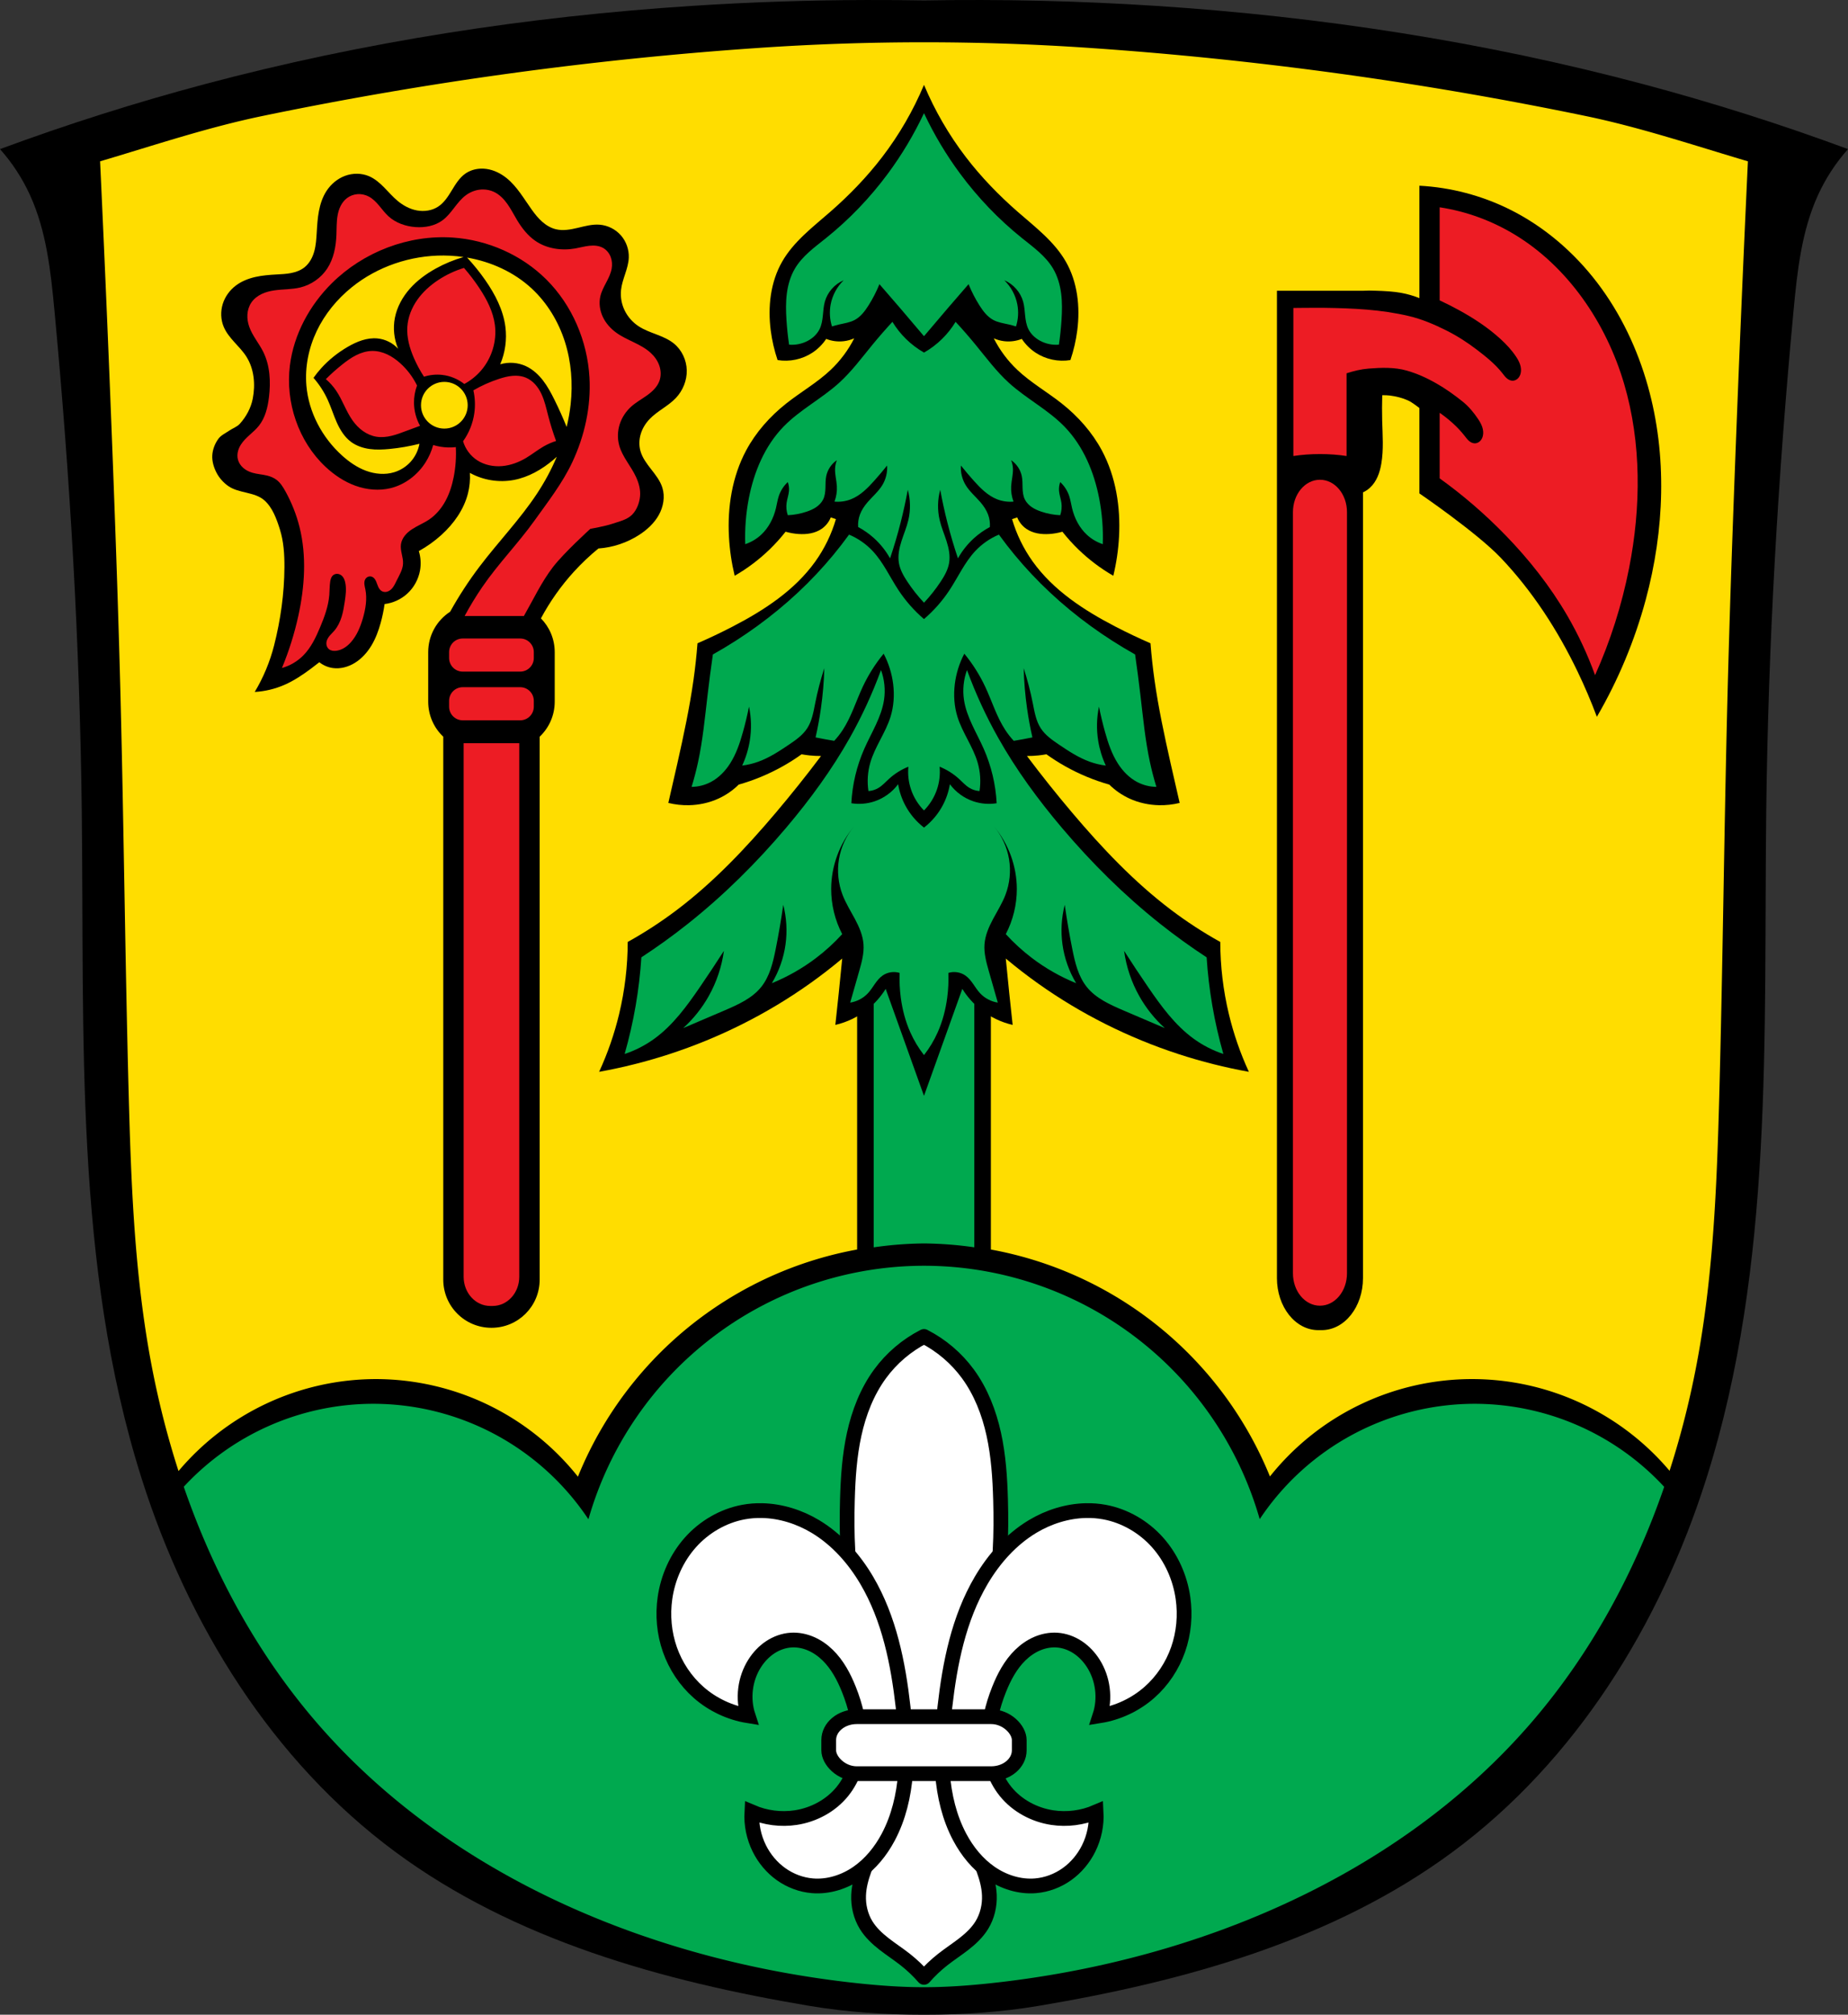 <?xml version="1.0" encoding="UTF-8" standalone="no"?>
<svg
   xmlns:dc="http://purl.org/dc/elements/1.1/"
   xmlns:cc="http://creativecommons.org/ns#"
   xmlns:rdf="http://www.w3.org/1999/02/22-rdf-syntax-ns#"
   xmlns:svg="http://www.w3.org/2000/svg"
   xmlns="http://www.w3.org/2000/svg"
   xmlns:sodipodi="http://sodipodi.sourceforge.net/DTD/sodipodi-0.dtd"
   xmlns:inkscape="http://www.inkscape.org/namespaces/inkscape"
   viewBox="0 0 1002.229 1092.282"
   version="1.1"
   id="svg13417"
   sodipodi:docname="DEU_Kirchdorf_im_Wald_COA.svg"
   inkscape:version="0.92.5 (2060ec1f9f, 2020-04-08)"
   width="1002.229"
   height="1092.282">
  <rect x="0" y="0" width="1002.229" height="1092.282" fill="#333333" stroke="none"/>
  <defs
     id="defs13421">
    <inkscape:path-effect
       effect="spiro"
       id="path-effect2608"
       is_visible="true" />
    <inkscape:path-effect
       effect="spiro"
       id="path-effect16040"
       is_visible="true" />
    <inkscape:path-effect
       effect="spiro"
       id="path-effect16035"
       is_visible="true" />
    <inkscape:path-effect
       effect="spiro"
       id="path-effect16030"
       is_visible="true" />
    <inkscape:path-effect
       effect="spiro"
       id="path-effect16026"
       is_visible="true" />
    <inkscape:path-effect
       effect="spiro"
       id="path-effect16022"
       is_visible="true" />
    <inkscape:path-effect
       effect="spiro"
       id="path-effect15957"
       is_visible="true" />
    <inkscape:path-effect
       effect="spiro"
       id="path-effect15953"
       is_visible="true" />
    <inkscape:path-effect
       effect="spiro"
       id="path-effect15949"
       is_visible="true" />
    <inkscape:path-effect
       effect="spiro"
       id="path-effect15940"
       is_visible="true" />
    <inkscape:path-effect
       effect="spiro"
       id="path-effect15890"
       is_visible="true" />
    <inkscape:path-effect
       effect="spiro"
       id="path-effect15749"
       is_visible="true" />
    <inkscape:path-effect
       effect="spiro"
       id="path-effect15742"
       is_visible="true" />
    <inkscape:path-effect
       effect="spiro"
       id="path-effect15702"
       is_visible="true" />
    <inkscape:path-effect
       effect="spiro"
       id="path-effect15693"
       is_visible="true" />
    <inkscape:path-effect
       effect="spiro"
       id="path-effect15640"
       is_visible="true" />
    <inkscape:path-effect
       effect="spiro"
       id="path-effect15617"
       is_visible="true" />
    <inkscape:path-effect
       effect="spiro"
       id="path-effect15259"
       is_visible="true" />
    <inkscape:path-effect
       effect="spiro"
       id="path-effect15128"
       is_visible="true" />
    <inkscape:path-effect
       effect="spiro"
       id="path-effect15128-6"
       is_visible="true" />
    <inkscape:path-effect
       effect="spiro"
       id="path-effect15128-1"
       is_visible="true" />
    <inkscape:path-effect
       effect="spiro"
       id="path-effect15259-1"
       is_visible="true" />
    <inkscape:path-effect
       effect="spiro"
       id="path-effect15259-17"
       is_visible="true" />
    <inkscape:path-effect
       effect="spiro"
       id="path-effect15617-2"
       is_visible="true" />
    <inkscape:path-effect
       effect="spiro"
       id="path-effect15640-6"
       is_visible="true" />
    <inkscape:path-effect
       effect="spiro"
       id="path-effect15702-5"
       is_visible="true" />
    <inkscape:path-effect
       effect="spiro"
       id="path-effect15749-4"
       is_visible="true" />
    <inkscape:path-effect
       effect="spiro"
       id="path-effect15749-1"
       is_visible="true" />
    <inkscape:path-effect
       effect="spiro"
       id="path-effect16022-9"
       is_visible="true" />
  </defs>
  <sodipodi:namedview
     pagecolor="#ffffff"
     bordercolor="#666666"
     borderopacity="1"
     objecttolerance="10"
     gridtolerance="10"
     guidetolerance="10"
     inkscape:pageopacity="0"
     inkscape:pageshadow="2"
     inkscape:window-width="1920"
     inkscape:window-height="1046"
     id="namedview13419"
     showgrid="false"
     inkscape:zoom="0.72600293"
     inkscape:cx="501.11425"
     inkscape:cy="546.14105"
     inkscape:window-x="-11"
     inkscape:window-y="-11"
     inkscape:window-maximized="1"
     inkscape:current-layer="svg13417"
     inkscape:snap-midpoints="true"
     inkscape:snap-smooth-nodes="true"
     inkscape:snap-global="false"
     fit-margin-top="0"
     fit-margin-left="0"
     fit-margin-right="0"
     fit-margin-bottom="0"
     inkscape:object-paths="true" />
  <path
     style="fill:#000000;stroke:none;stroke-width:4;stroke-linecap:butt;stroke-linejoin:miter;stroke-miterlimit:4;stroke-dasharray:none;stroke-opacity:1"
     d="M 469.686,0.007 C 438.257,0.091 406.829,1.148 375.466,3.177 286.161,8.953 197.293,22.64 110.866,45.671 73.381,55.66 36.371,67.399 0,80.837 c 6.629,7.44 12.129,15.867 16.259,24.91 8.973,19.643 11.288,41.538 13.304,63.008 8.464,90.127 13.707,180.568 14.784,271.078 1.446,121.603 -4.266,245.912 32.521,361.928 24.993,78.823 70.661,152.806 137.473,202.209 64.731,47.864 145.067,70.148 224.689,83.522 20.614,3.462 41.328,4.791 62.084,4.791 20.757,0 41.472,-1.329 62.086,-4.791 79.622,-13.373 159.958,-35.657 224.689,-83.522 66.813,-49.403 112.48,-123.385 137.473,-202.209 36.786,-116.016 31.075,-240.325 32.521,-361.928 1.076,-90.51 6.318,-180.952 14.782,-271.078 2.016,-21.47 4.331,-43.365 13.304,-63.008 4.131,-9.043 9.632,-17.47 16.261,-24.91 C 965.857,67.399 928.848,55.66 891.363,45.671 804.936,22.64 716.068,8.953 626.763,3.177 584.945,0.472 543.013,-0.507 501.113,0.245 c -10.475,-0.188 -20.951,-0.266 -31.427,-0.238 z"
     id="path15126-3-1"
     inkscape:connector-curvature="0"
     sodipodi:nodetypes="ssscccssscacssccccsscs" />
  <path
     style="fill:#ffdd00;stroke:none;stroke-width:3;stroke-linecap:butt;stroke-linejoin:miter;stroke-miterlimit:4;stroke-dasharray:none;stroke-opacity:1;fill-opacity:1"
     d="M 501.113 22.922 C 471.194 22.922 441.274 23.939 411.459 25.975 C 321.104 32.143 230.966 44.522 142.285 62.896 C 112.461 69.076 83.316 78.87 54.281 87.471 C 56.918 143.766 59.296 200.073 61.416 256.389 C 62.95 297.119 64.348 337.856 65.381 378.602 C 67.202 450.474 67.882 522.372 69.818 594.242 C 71.046 639.8 72.792 685.499 80.443 730.449 C 84.3 753.104 89.729 775.592 96.816 797.537 A 140.243 140.243 0 0 1 203.865 747.668 A 140.243 140.243 0 0 1 313.426 800.582 A 202.701 202.701 0 0 1 501.105 674.131 A 202.701 202.701 0 0 1 688.725 800.465 A 140.243 140.243 0 0 1 798.344 747.668 A 140.243 140.243 0 0 1 905.455 797.398 C 912.52 775.497 917.937 753.056 921.785 730.449 C 929.437 685.499 931.183 639.8 932.41 594.242 C 934.346 522.372 935.027 450.474 936.848 378.602 C 937.88 337.856 939.279 297.119 940.812 256.389 C 942.933 200.073 945.31 143.766 947.947 87.471 C 918.913 78.87 889.767 69.076 859.943 62.896 C 771.262 44.522 681.124 32.143 590.77 25.975 C 560.954 23.939 531.033 22.922 501.113 22.922 z M 96.816 797.537 C 97.158 798.594 97.508 799.648 97.857 800.703 C 97.508 799.648 97.158 798.594 96.816 797.537 z M 905.387 797.615 C 905.071 798.592 904.748 799.565 904.426 800.539 C 904.748 799.565 905.071 798.592 905.387 797.615 z M 903.57 803.1 C 903.203 804.188 902.834 805.276 902.459 806.361 C 902.834 805.276 903.203 804.188 903.57 803.1 z M 98.719 803.281 C 99.062 804.296 99.406 805.31 99.756 806.322 C 99.406 805.31 99.061 804.296 98.719 803.281 z M 901.57 808.895 C 900.947 810.661 900.313 812.423 899.668 814.182 C 900.313 812.423 900.947 810.661 901.57 808.895 z M 100.924 809.648 C 101.442 811.11 101.969 812.568 102.502 814.023 C 101.969 812.568 101.442 811.11 100.924 809.648 z M 898.777 816.594 C 898.393 817.623 898.007 818.652 897.615 819.678 C 898.007 818.652 898.393 817.623 898.777 816.594 z M 103.496 816.715 C 103.866 817.703 104.237 818.69 104.613 819.676 C 104.237 818.691 103.865 817.703 103.496 816.715 z M 896.408 822.787 C 895.866 824.173 895.318 825.556 894.762 826.936 C 895.318 825.556 895.866 824.173 896.408 822.787 z M 105.879 822.939 C 106.357 824.16 106.839 825.378 107.328 826.594 C 106.839 825.378 106.357 824.16 105.879 822.939 z M 893.516 830.004 C 893.119 830.968 892.716 831.93 892.312 832.891 C 892.717 831.93 893.119 830.968 893.516 830.004 z M 108.779 830.17 C 109.151 831.07 109.527 831.968 109.904 832.865 C 109.527 831.968 109.15 831.07 108.779 830.17 z M 890.984 836.014 C 890.662 836.763 890.344 837.514 890.018 838.262 C 890.344 837.514 890.662 836.763 890.984 836.014 z M 111.26 836.051 C 111.583 836.803 111.903 837.557 112.23 838.307 C 111.903 837.557 111.583 836.803 111.26 836.051 z M 887.791 843.262 C 887.412 844.1 887.026 844.936 886.641 845.771 C 887.026 844.936 887.412 844.1 887.791 843.262 z M 114.443 843.275 C 114.816 844.099 115.194 844.919 115.572 845.74 C 115.194 844.92 114.816 844.099 114.443 843.275 z M 885.18 848.906 C 884.815 849.681 884.453 850.456 884.084 851.229 C 884.453 850.456 884.815 849.681 885.18 848.906 z M 117.105 849.029 C 117.453 849.768 117.8 850.506 118.152 851.242 C 117.8 850.506 117.453 849.768 117.105 849.029 z M 881.654 856.219 C 881.306 856.923 880.95 857.622 880.598 858.324 C 880.95 857.623 881.306 856.922 881.654 856.219 z M 120.609 856.293 C 120.918 856.916 121.233 857.535 121.545 858.156 C 121.233 857.535 120.918 856.916 120.609 856.293 z M 878.834 861.789 C 878.478 862.48 878.124 863.172 877.764 863.861 C 878.124 863.172 878.478 862.48 878.834 861.789 z M 123.482 861.963 C 123.803 862.584 124.122 863.205 124.445 863.824 C 124.122 863.205 123.802 862.584 123.482 861.963 z M 875.074 868.928 C 874.793 869.448 874.505 869.965 874.221 870.484 C 874.505 869.965 874.793 869.448 875.074 868.928 z M 127.186 868.988 C 127.422 869.426 127.666 869.86 127.904 870.297 C 127.666 869.86 127.422 869.426 127.186 868.988 z M 872.107 874.301 C 871.718 874.995 871.327 875.687 870.934 876.379 C 871.327 875.688 871.718 874.995 872.107 874.301 z M 130.209 874.461 C 130.545 875.058 130.882 875.655 131.221 876.25 C 130.882 875.654 130.545 875.058 130.209 874.461 z M 868.404 880.754 C 868.123 881.233 867.84 881.711 867.557 882.189 C 867.84 881.711 868.123 881.233 868.404 880.754 z M 864.902 886.596 C 864.529 887.207 864.153 887.817 863.775 888.426 C 864.153 887.817 864.529 887.207 864.902 886.596 z M 137.336 886.611 C 137.707 887.217 138.079 887.822 138.453 888.426 C 138.079 887.822 137.706 887.217 137.336 886.611 z M 861.133 892.633 C 860.921 892.965 860.713 893.299 860.5 893.631 C 860.713 893.299 860.921 892.965 861.133 892.633 z M 141.123 892.676 C 141.324 892.991 141.522 893.308 141.725 893.623 C 141.522 893.308 141.324 892.991 141.123 892.676 z M 857.281 898.547 C 856.882 899.147 856.479 899.744 856.076 900.342 C 856.479 899.744 856.882 899.147 857.281 898.547 z M 145.049 898.701 C 145.373 899.188 145.701 899.673 146.027 900.158 C 145.701 899.673 145.373 899.188 145.049 898.701 z M 148.748 904.145 C 149.055 904.588 149.357 905.033 149.666 905.475 C 149.357 905.033 149.055 904.588 148.748 904.145 z M 853.441 904.203 C 853.165 904.602 852.891 905.001 852.613 905.398 C 852.891 905.001 853.165 904.602 853.441 904.203 z M 849.057 910.402 C 848.766 910.804 848.472 911.202 848.18 911.602 C 848.472 911.202 848.766 910.803 849.057 910.402 z M 153.234 910.492 C 153.458 910.801 153.685 911.108 153.91 911.416 C 153.685 911.108 153.458 910.801 153.234 910.492 z M 845.297 915.496 C 844.929 915.986 844.562 916.477 844.191 916.965 C 844.562 916.477 844.929 915.986 845.297 915.496 z M 157.039 915.641 C 157.347 916.05 157.653 916.461 157.963 916.869 C 157.653 916.461 157.347 916.05 157.039 915.641 z M 161.748 921.768 C 161.967 922.045 162.189 922.321 162.408 922.598 C 162.189 922.321 161.967 922.045 161.748 921.768 z M 840.482 921.768 C 840.257 922.054 840.027 922.337 839.801 922.623 C 840.027 922.337 840.257 922.054 840.482 921.768 z M 836.572 926.637 C 836.163 927.138 835.754 927.638 835.342 928.137 C 835.754 927.638 836.163 927.138 836.572 926.637 z M 165.709 926.701 C 166.083 927.159 166.457 927.618 166.834 928.074 C 166.457 927.618 166.083 927.159 165.709 926.701 z M 831.4 932.838 C 828.014 936.794 824.541 940.666 820.988 944.455 C 824.541 940.666 828.014 936.794 831.4 932.838 z M 257.533 1006.51 C 260.483 1008.342 263.458 1010.139 266.457 1011.898 C 263.458 1010.139 260.483 1008.342 257.533 1006.51 z M 744.695 1006.51 C 741.745 1008.342 738.771 1010.139 735.771 1011.898 C 738.771 1010.139 741.745 1008.342 744.695 1006.51 z M 327.65 1041.695 C 330.911 1042.993 334.188 1044.257 337.48 1045.484 C 334.188 1044.257 330.911 1042.993 327.65 1041.695 z M 674.578 1041.695 C 671.317 1042.993 668.04 1044.257 664.748 1045.484 C 668.04 1044.257 671.317 1042.993 674.578 1041.695 z M 357.406 1052.43 C 360.754 1053.517 364.114 1054.57 367.486 1055.588 C 364.114 1054.57 360.754 1053.517 357.406 1052.43 z M 644.822 1052.43 C 641.474 1053.517 638.115 1054.57 634.742 1055.588 C 638.115 1054.57 641.474 1053.517 644.822 1052.43 z M 455.303 1074.084 C 458.789 1074.519 462.277 1074.921 465.766 1075.289 C 462.277 1074.921 458.789 1074.519 455.303 1074.084 z M 546.926 1074.084 C 543.439 1074.519 539.952 1074.921 536.463 1075.289 C 539.952 1074.921 543.439 1074.519 546.926 1074.084 z "
     id="path15257-7-0-9" />
  <path
     inkscape:connector-curvature="0"
     style="opacity:1;fill:#00a94f;fill-opacity:1;fill-rule:evenodd;stroke:none;stroke-width:3;stroke-linecap:round;stroke-linejoin:miter;stroke-miterlimit:4;stroke-dasharray:none;stroke-dashoffset:0;stroke-opacity:1;paint-order:normal"
     d="M 501.115,686.23 A 189.433,189.433 0 0 0 319.122,823.677 140.243,140.243 0 0 0 202.419,761.062 140.243,140.243 0 0 0 99.659,806.048 c 15.912,46.12 39.323,89.584 71.168,126.789 72.245,84.404 183.288,130.68 294.939,142.451 11.752,1.239 23.544,2.072 35.348,2.072 11.803,0 23.596,-0.833 35.348,-2.072 111.652,-11.771 222.693,-58.047 294.938,-142.451 31.833,-37.191 55.239,-80.636 71.15,-126.736 A 140.243,140.243 0 0 0 799.812,761.062 140.243,140.243 0 0 0 683.181,823.599 189.433,189.433 0 0 0 501.115,686.23 Z"
     id="path15404-0" />
  <path
     style="fill:#ffffff;stroke:#000000;stroke-width:8.001;stroke-linecap:butt;stroke-linejoin:round;stroke-miterlimit:4;stroke-dasharray:none;stroke-opacity:1"
     d="m 501.106,724.553 c -9.366,4.78 -17.59,11.779 -23.807,20.26 -7.071,9.648 -11.48,21.057 -14.045,32.74 -2.565,11.683 -3.35,23.682 -3.684,35.639 -0.511,18.304 0.026,36.736 3.545,54.705 3.054,15.598 8.316,30.669 12.156,46.092 7,28.116 9.094,58.447 -1.012,85.602 -3.408,9.157 -8.216,18.095 -8.611,27.857 -0.229,5.646 1.104,11.389 4.053,16.209 2.483,4.058 6.022,7.369 9.775,10.291 3.754,2.922 7.761,5.507 11.498,8.451 3.664,2.886 7.061,6.112 10.131,9.623 3.07,-3.511 6.465,-6.737 10.129,-9.623 3.737,-2.944 7.744,-5.529 11.498,-8.451 3.754,-2.922 7.293,-6.233 9.775,-10.291 2.949,-4.82 4.281,-10.563 4.053,-16.209 -0.395,-9.762 -5.204,-18.701 -8.611,-27.857 -10.106,-27.155 -8.012,-57.486 -1.012,-85.602 3.84,-15.423 9.102,-30.494 12.156,-46.092 3.518,-17.969 4.056,-36.401 3.545,-54.705 -0.334,-11.957 -1.119,-23.955 -3.684,-35.639 -2.565,-11.683 -6.974,-23.093 -14.045,-32.74 -6.216,-8.481 -14.439,-15.479 -23.805,-20.26 z"
     id="path15615"
     inkscape:connector-curvature="0" />
  <path
     style="fill:#ffffff;stroke:#000000;stroke-width:8;stroke-linecap:round;stroke-linejoin:miter;stroke-miterlimit:4;stroke-dasharray:none;stroke-opacity:1"
     d="m 413.278,818.971 c -3.377,-0.072 -6.758,0.187 -10.094,0.807 -11.04,2.052 -21.248,8.031 -28.725,16.408 -7.477,8.377 -12.233,19.076 -13.822,30.191 -1.335,9.338 -0.47,19.002 2.65,27.904 3.12,8.902 8.502,17.022 15.584,23.254 7.526,6.623 16.946,11.066 26.844,12.662 -3.075,-9.353 -1.736,-20.056 3.547,-28.365 2.178,-3.425 5.002,-6.462 8.381,-8.711 3.379,-2.249 7.322,-3.691 11.373,-3.951 3.679,-0.236 7.395,0.504 10.781,1.963 3.386,1.459 6.447,3.624 9.086,6.199 5.277,5.15 8.81,11.832 11.537,18.684 3.577,8.987 5.922,18.582 5.695,28.252 -0.226,9.67 -3.162,19.435 -9.242,26.957 -6.224,7.699 -15.536,12.697 -25.324,14.184 -8.012,1.217 -16.358,0.152 -23.807,-3.039 -0.379,6.786 1.031,13.665 4.051,19.754 2.731,5.506 6.781,10.372 11.785,13.941 5.004,3.569 10.961,5.822 17.088,6.318 8.577,0.695 17.253,-2.08 24.338,-6.965 7.085,-4.885 12.642,-11.779 16.689,-19.373 5.643,-10.589 8.441,-22.527 9.379,-34.488 0.938,-11.962 0.071,-23.995 -1.275,-35.918 -2.701,-23.917 -7.531,-48.153 -19.754,-68.887 -6.891,-11.689 -16.186,-22.156 -27.816,-29.146 -8.723,-5.243 -18.818,-8.42 -28.949,-8.635 z m 175.654,0 c -10.131,0.215 -20.227,3.392 -28.949,8.635 -11.63,6.991 -20.925,17.457 -27.816,29.146 -12.223,20.734 -17.053,44.97 -19.754,68.887 -1.346,11.923 -2.214,23.956 -1.275,35.918 0.938,11.962 3.736,23.9 9.379,34.488 4.047,7.594 9.604,14.489 16.689,19.373 7.085,4.884 15.76,7.66 24.338,6.965 6.126,-0.496 12.082,-2.749 17.086,-6.318 5.004,-3.569 9.054,-8.435 11.785,-13.941 3.02,-6.089 4.432,-12.967 4.053,-19.754 -7.449,3.191 -15.795,4.256 -23.807,3.039 -9.788,-1.487 -19.101,-6.484 -25.324,-14.184 -6.08,-7.522 -9.016,-17.287 -9.242,-26.957 -0.226,-9.67 2.119,-19.265 5.695,-28.252 2.727,-6.851 6.26,-13.534 11.537,-18.684 2.639,-2.575 5.7,-4.74 9.086,-6.199 3.386,-1.459 7.102,-2.199 10.781,-1.963 4.051,0.26 7.992,1.702 11.371,3.951 3.379,2.249 6.205,5.286 8.383,8.711 5.283,8.309 6.62,19.012 3.545,28.365 9.897,-1.596 19.319,-6.039 26.846,-12.662 7.082,-6.232 12.462,-14.351 15.582,-23.254 3.12,-8.902 3.988,-18.566 2.652,-27.904 -1.59,-11.116 -6.345,-21.814 -13.822,-30.191 -7.477,-8.377 -17.685,-14.356 -28.725,-16.408 -3.335,-0.62 -6.717,-0.878 -10.094,-0.807 z"
     id="path15638"
     inkscape:connector-curvature="0" />
  <rect
     style="opacity:1;fill:#ffffff;fill-opacity:1;fill-rule:evenodd;stroke:#000000;stroke-width:8;stroke-linecap:round;stroke-linejoin:miter;stroke-miterlimit:4;stroke-dasharray:none;stroke-dashoffset:0;stroke-opacity:1;paint-order:normal"
     id="rect15661"
     width="103.329"
     height="30.897"
     x="449.44"
     y="930.704"
     ry="12.663"
     rx="15.195" />
  <path
     style="fill:#000000;stroke:none;stroke-width:1px;stroke-linecap:butt;stroke-linejoin:miter;stroke-opacity:1"
     d="m 260.886,91.424 c -3.036,0.088 -6.047,0.97 -8.523,2.713 -3.18,2.239 -5.269,5.675 -7.293,8.996 -2.024,3.321 -4.174,6.732 -7.422,8.873 -3.327,2.193 -7.558,2.808 -11.479,2.092 -3.92,-0.716 -7.54,-2.686 -10.596,-5.244 -2.619,-2.193 -4.848,-4.808 -7.246,-7.24 -2.398,-2.432 -5.033,-4.726 -8.172,-6.074 -4.077,-1.751 -8.829,-1.753 -12.992,-0.219 -4.164,1.534 -7.726,4.549 -10.133,8.277 -2.107,3.263 -3.344,7.026 -4.068,10.842 -0.725,3.816 -0.956,7.705 -1.188,11.582 -0.205,3.444 -0.416,6.919 -1.336,10.244 -0.92,3.325 -2.617,6.532 -5.32,8.676 -2.066,1.638 -4.615,2.576 -7.201,3.088 -2.586,0.512 -5.233,0.623 -7.865,0.768 -3.863,0.213 -7.74,0.503 -11.514,1.354 -3.774,0.851 -7.464,2.284 -10.561,4.604 -3.361,2.517 -5.956,6.077 -7.193,10.09 -1.237,4.013 -1.089,8.461 0.535,12.334 1.311,3.125 3.507,5.791 5.777,8.307 2.271,2.516 4.664,4.953 6.486,7.811 4.232,6.635 4.997,15.049 3.504,22.775 -0.99,5.122 -3.576,9.866 -7.008,13.664 -1.578,1.746 -3.993,2.496 -5.924,3.842 -1.926,1.343 -4.231,2.34 -5.639,4.219 -1.936,2.583 -3.205,5.848 -3.393,9.07 -0.189,3.256 0.826,6.612 2.342,9.5 1.48,2.819 3.728,5.322 6.336,7.15 5.75,4.03 14.345,3.078 19.585,7.752 4.423,3.945 6.601,10.027 8.384,15.678 2.078,6.588 2.523,13.666 2.484,20.574 -0.081,14.255 -2.089,28.568 -5.605,42.396 -2.253,8.86 -5.807,17.39 -10.512,25.229 5.544,-0.319 11.029,-1.63 16.117,-3.854 5.151,-2.251 9.856,-5.406 14.367,-8.76 1.537,-1.143 3.056,-2.311 4.555,-3.504 2.112,1.684 4.682,2.785 7.357,3.152 4.123,0.567 8.372,-0.619 11.914,-2.803 3.757,-2.316 6.779,-5.708 9.043,-9.496 2.264,-3.788 3.801,-7.972 4.973,-12.227 0.919,-3.337 1.621,-6.734 2.102,-10.162 4.534,-0.548 8.883,-2.535 12.264,-5.605 3.619,-3.287 6.103,-7.801 6.957,-12.615 0.619,-3.489 0.394,-7.123 -0.65,-10.51 4.41,-2.429 8.536,-5.376 12.264,-8.76 6.668,-6.052 12.135,-13.701 14.365,-22.426 0.933,-3.652 1.289,-7.449 1.051,-11.211 7.178,3.981 15.759,5.368 23.826,3.854 7.942,-1.491 15.184,-5.666 21.373,-10.861 0.661,-0.555 1.299,-1.138 1.939,-1.717 -2.926,6.958 -6.548,13.638 -10.699,19.936 -9.251,14.032 -21.033,26.198 -31.184,39.594 -5.886,7.768 -11.218,15.954 -15.953,24.473 -7.169,4.652 -11.896,12.721 -11.896,21.939 v 26.812 c 0,7.505 3.136,14.247 8.168,19.006 v 294.32 c 0,14.483 11.66,26.143 26.143,26.143 14.483,0 26.143,-11.66 26.143,-26.143 V 399.401 c 5.032,-4.759 8.168,-11.501 8.168,-19.006 v -26.812 c 0,-7.156 -2.851,-13.62 -7.479,-18.332 4.885,-9.118 10.895,-17.633 17.863,-25.277 4.123,-4.522 8.576,-8.741 13.314,-12.613 7.819,-0.548 15.49,-3.104 22.074,-7.357 4.292,-2.773 8.182,-6.33 10.67,-10.793 2.488,-4.463 3.459,-9.905 1.943,-14.785 -1.157,-3.725 -3.632,-6.873 -6.035,-9.945 -2.403,-3.073 -4.836,-6.268 -5.877,-10.027 -0.831,-2.999 -0.714,-6.231 0.189,-9.209 0.903,-2.978 2.578,-5.699 4.717,-7.959 4.234,-4.472 10.146,-7.076 14.365,-11.562 3.771,-4.01 5.991,-9.493 5.863,-14.996 -0.127,-5.503 -2.657,-10.948 -6.914,-14.438 -2.777,-2.276 -6.154,-3.681 -9.506,-4.969 -3.352,-1.288 -6.772,-2.508 -9.766,-4.49 -3.183,-2.108 -5.809,-5.063 -7.482,-8.494 -1.674,-3.431 -2.385,-7.333 -1.979,-11.129 0.321,-2.994 1.312,-5.869 2.25,-8.73 0.938,-2.862 1.836,-5.778 1.955,-8.787 0.174,-4.384 -1.392,-8.816 -4.291,-12.109 -2.899,-3.293 -7.103,-5.41 -11.477,-5.762 -4.011,-0.323 -7.982,0.775 -11.896,1.707 -3.915,0.932 -8.022,1.705 -11.93,0.746 -2.761,-0.677 -5.265,-2.195 -7.395,-4.078 -2.13,-1.883 -3.911,-4.126 -5.57,-6.434 -4.287,-5.96 -7.956,-12.551 -13.664,-17.168 -3.139,-2.539 -6.881,-4.415 -10.877,-4.992 -0.999,-0.144 -2.013,-0.203 -3.025,-0.174 z m -20.178,47.105 c 1.199,0.008 2.398,0.042 3.596,0.105 2.376,0.125 4.748,0.375 7.107,0.721 -5.272,1.514 -10.372,3.622 -15.166,6.287 -5.202,2.893 -10.078,6.463 -14.014,10.928 -3.936,4.465 -6.909,9.861 -8.061,15.701 -1.107,5.613 -0.488,11.554 1.752,16.818 -2.878,-3.16 -6.956,-5.199 -11.211,-5.605 -5.65,-0.54 -11.212,1.702 -16.119,4.555 -5.336,3.101 -10.227,6.984 -14.365,11.562 -1.505,1.666 -2.911,3.422 -4.205,5.256 3.127,3.571 5.733,7.598 7.709,11.914 1.83,3.999 3.117,8.227 4.91,12.242 1.794,4.016 4.178,7.904 7.703,10.533 2.924,2.181 6.494,3.38 10.107,3.879 3.613,0.499 7.286,0.329 10.916,-0.025 5.433,-0.53 10.825,-1.468 16.117,-2.803 -0.639,3.554 -2.273,6.923 -4.668,9.625 -2.395,2.702 -5.545,4.73 -8.996,5.791 -4.971,1.529 -10.429,1.028 -15.307,-0.775 -4.878,-1.803 -9.218,-4.845 -13.074,-8.334 -10.747,-9.724 -18.046,-23.4 -19.271,-37.842 -0.86,-10.135 1.24,-20.45 5.621,-29.629 4.381,-9.179 11.003,-17.227 18.906,-23.629 13.98,-11.325 32.02,-17.393 50.012,-17.275 z m 12.604,1.115 c 13.027,2.245 25.491,7.877 35.141,16.861 8.368,7.791 14.452,17.911 17.916,28.807 3.464,10.896 4.351,22.546 3.107,33.912 -0.451,4.126 -1.188,8.208 -2.166,12.232 -2.021,-4.972 -4.21,-9.877 -6.594,-14.686 -1.802,-3.635 -3.72,-7.241 -6.195,-10.455 -2.476,-3.214 -5.547,-6.043 -9.221,-7.766 -4.337,-2.033 -9.424,-2.415 -14.016,-1.051 2.712,-6.366 3.69,-13.46 2.803,-20.322 -1.186,-9.168 -5.588,-17.635 -10.861,-25.229 -3.007,-4.33 -6.329,-8.439 -9.914,-12.305 z m -12.332,67.391 c 6.994,7.5e-4 12.662,5.671 12.662,12.664 -7.5e-4,6.993 -5.669,12.661 -12.662,12.662 -6.994,3.3e-4 -12.663,-5.669 -12.664,-12.662 -3.3e-4,-6.994 5.67,-12.664 12.664,-12.664 z"
     id="path15888-2"
     inkscape:connector-curvature="0"
     sodipodi:nodetypes="scssccscssccccscsccccccaaaaaaaaascsccscsccssccscscccscsscssscsscccscsscccsccsccccscsccccssscccsccccssccscccccsssssscccsccscscscccccccc" />
  <path
     inkscape:connector-curvature="0"
     style="opacity:1;fill:#ed1c24;fill-opacity:1;fill-rule:evenodd;stroke:none;stroke-width:1;stroke-linecap:round;stroke-linejoin:miter;stroke-miterlimit:4;stroke-dasharray:none;stroke-dashoffset:0;stroke-opacity:1;paint-order:normal"
     d="m 262.038,102.725 c -0.671,-0.006 -1.343,0.033 -2.008,0.119 -2.66,0.343 -5.215,1.411 -7.373,3.004 -2.509,1.852 -4.448,4.355 -6.355,6.822 -1.907,2.468 -3.851,4.968 -6.367,6.811 -4.116,3.013 -9.454,3.994 -14.543,3.637 -5.391,-0.379 -10.791,-2.251 -14.77,-5.908 -1.864,-1.713 -3.375,-3.769 -5.004,-5.707 -1.629,-1.938 -3.429,-3.802 -5.674,-4.973 -1.849,-0.964 -3.965,-1.419 -6.045,-1.27 -2.08,0.149 -4.119,0.906 -5.771,2.178 -1.423,1.095 -2.547,2.552 -3.365,4.15 -0.818,1.598 -1.337,3.337 -1.658,5.104 -0.643,3.533 -0.508,7.154 -0.656,10.742 -0.264,6.357 -1.503,12.861 -4.998,18.178 -3.332,5.069 -8.651,8.781 -14.543,10.225 -4.595,1.125 -9.407,0.909 -14.088,1.59 -2.399,0.349 -4.782,0.942 -6.965,1.996 -2.183,1.054 -4.166,2.59 -5.531,4.594 -1.288,1.891 -1.991,4.152 -2.141,6.436 -0.15,2.283 0.24,4.585 1.004,6.742 1.712,4.835 5.196,8.823 7.498,13.406 3.791,7.547 4.202,16.382 3.182,24.766 -0.669,5.492 -2.013,11.118 -5.453,15.451 -2.939,3.701 -7.235,6.236 -9.77,10.225 -0.767,1.207 -1.358,2.534 -1.658,3.932 -0.301,1.398 -0.307,2.868 0.066,4.248 0.475,1.757 1.554,3.322 2.934,4.51 1.379,1.188 3.049,2.013 4.793,2.535 2.663,0.798 5.485,0.91 8.18,1.59 1.787,0.451 3.528,1.161 4.998,2.271 2.083,1.574 3.505,3.852 4.771,6.135 3.407,6.143 6.032,12.724 7.727,19.541 3.908,15.723 2.789,32.344 -0.682,48.17 -2.112,9.629 -5.083,19.069 -8.863,28.174 4.366,-1.217 8.405,-3.592 11.59,-6.816 4.18,-4.231 6.785,-9.739 9.088,-15.223 2.358,-5.616 4.503,-11.425 4.998,-17.496 0.191,-2.346 0.134,-4.711 0.455,-7.043 0.1,-0.725 0.237,-1.452 0.516,-2.129 0.278,-0.677 0.707,-1.308 1.303,-1.734 0.713,-0.51 1.637,-0.695 2.502,-0.553 0.865,0.142 1.666,0.599 2.27,1.234 0.874,0.921 1.323,2.167 1.59,3.408 0.722,3.352 0.276,6.833 -0.227,10.225 -0.419,2.823 -0.878,5.653 -1.725,8.379 -0.846,2.726 -2.098,5.362 -3.957,7.527 -0.747,0.87 -1.586,1.657 -2.336,2.523 -0.75,0.867 -1.42,1.833 -1.754,2.93 -0.241,0.791 -0.297,1.645 -0.113,2.451 0.184,0.807 0.615,1.561 1.25,2.092 0.522,0.436 1.166,0.712 1.832,0.848 0.666,0.136 1.355,0.136 2.031,0.062 1.606,-0.175 3.152,-0.767 4.527,-1.613 1.376,-0.847 2.587,-1.944 3.652,-3.158 3.154,-3.592 5.016,-8.137 6.361,-12.725 1.513,-5.158 2.441,-10.638 1.363,-15.904 -0.187,-0.914 -0.434,-1.821 -0.51,-2.75 -0.076,-0.929 0.032,-1.905 0.51,-2.705 0.339,-0.567 0.858,-1.025 1.469,-1.275 0.611,-0.25 1.31,-0.288 1.939,-0.088 0.606,0.193 1.132,0.597 1.541,1.084 0.409,0.487 0.709,1.057 0.959,1.643 0.41,0.961 0.693,1.976 1.145,2.918 0.451,0.942 1.103,1.836 2.035,2.309 0.826,0.419 1.814,0.466 2.707,0.221 0.893,-0.245 1.695,-0.766 2.355,-1.416 1.32,-1.299 2.069,-3.053 2.891,-4.713 0.723,-1.462 1.525,-2.885 2.176,-4.381 0.651,-1.495 1.152,-3.078 1.232,-4.707 0.087,-1.758 -0.316,-3.497 -0.68,-5.219 -0.364,-1.722 -0.694,-3.489 -0.457,-5.232 0.237,-1.74 1.036,-3.376 2.127,-4.752 1.091,-1.376 2.465,-2.506 3.932,-3.471 2.934,-1.93 6.251,-3.225 9.166,-5.184 3.802,-2.555 6.813,-6.187 8.986,-10.219 2.174,-4.032 3.539,-8.462 4.42,-12.957 1.04,-5.303 1.421,-10.736 1.135,-16.133 -2.795,0.314 -5.632,0.238 -8.406,-0.227 -1.306,-0.218 -2.597,-0.524 -3.863,-0.91 -0.897,3.283 -2.28,6.434 -4.09,9.316 -4.311,6.867 -11.205,12.184 -19.086,14.088 -6.261,1.513 -12.945,0.863 -19.004,-1.324 -6.059,-2.187 -11.514,-5.86 -16.215,-10.264 -14.718,-13.786 -21.827,-34.978 -19.312,-54.986 2.117,-16.844 10.664,-32.584 22.721,-44.535 17.125,-16.975 41.61,-26.425 65.666,-24.766 18.865,1.302 37.267,9.381 50.67,22.721 14.035,13.969 22.288,33.399 23.402,53.17 0.887,15.747 -2.607,31.623 -9.316,45.896 -5.347,11.376 -13.158,21.379 -20.449,31.584 -8.906,12.463 -19.758,23.476 -28.402,36.127 -3.453,5.054 -6.64,10.289 -9.543,15.678 h 32.141 c 5.126,-8.945 9.521,-18.411 15.803,-26.584 5.875,-7.644 20.223,-20.678 20.223,-20.678 0,0 8.002,-1.406 11.832,-2.711 3.782,-1.289 8.097,-2.155 10.889,-5.014 2.494,-2.555 3.884,-6.282 4.246,-9.834 0.366,-3.595 -0.67,-7.301 -2.201,-10.615 -2.708,-5.862 -7.372,-10.816 -9.088,-17.041 -1.033,-3.747 -0.91,-7.792 0.273,-11.494 1.183,-3.702 3.412,-7.052 6.314,-9.637 2.603,-2.318 5.698,-4.005 8.531,-6.035 2.833,-2.031 5.505,-4.549 6.693,-7.826 0.961,-2.651 0.855,-5.632 -0.066,-8.297 -0.921,-2.665 -2.624,-5.023 -4.705,-6.926 -2.663,-2.435 -5.905,-4.136 -9.15,-5.715 -3.245,-1.579 -6.559,-3.076 -9.482,-5.191 -3.088,-2.234 -5.71,-5.168 -7.324,-8.621 -1.614,-3.453 -2.179,-7.436 -1.309,-11.146 0.619,-2.639 1.922,-5.057 3.178,-7.459 1.256,-2.402 2.493,-4.867 2.957,-7.537 0.365,-2.102 0.228,-4.309 -0.533,-6.303 -0.761,-1.994 -2.166,-3.761 -4.012,-4.832 -2.248,-1.304 -4.982,-1.512 -7.566,-1.232 -2.584,0.279 -5.097,1.008 -7.656,1.461 -7.396,1.308 -15.392,0.159 -21.586,-4.09 -4.192,-2.876 -7.38,-7.003 -9.998,-11.361 -1.719,-2.862 -3.227,-5.857 -5.15,-8.586 -1.923,-2.729 -4.323,-5.222 -7.346,-6.639 -1.822,-0.853 -3.831,-1.286 -5.844,-1.305 z m -10.402,42.523 c -4.938,1.507 -9.658,3.728 -13.967,6.572 -4.375,2.888 -8.351,6.446 -11.363,10.736 -3.012,4.29 -5.034,9.337 -5.396,14.566 -0.407,5.865 1.261,11.7 3.615,17.088 1.523,3.485 3.338,6.842 5.422,10.023 3.168,-1.018 6.553,-1.357 9.859,-0.986 4.352,0.488 8.557,2.217 11.994,4.93 3.414,-1.84 6.49,-4.303 9.035,-7.23 5.845,-6.723 8.714,-15.975 7.559,-24.809 -0.941,-7.194 -4.374,-13.831 -8.379,-19.881 -2.548,-3.848 -5.348,-7.529 -8.379,-11.01 z m -49.949,45.02 c -2.969,0.069 -5.876,0.973 -8.531,2.305 -2.655,1.331 -5.077,3.083 -7.406,4.926 -3.166,2.504 -6.185,5.194 -9.037,8.051 2.131,1.818 4.015,3.925 5.586,6.244 3.44,5.079 5.335,11.09 8.873,16.102 1.552,2.199 3.418,4.189 5.609,5.752 2.191,1.563 4.715,2.688 7.371,3.119 2.731,0.443 5.541,0.149 8.23,-0.5 2.69,-0.649 5.282,-1.645 7.871,-2.621 2.513,-0.947 5.033,-1.878 7.559,-2.793 -2.083,-3.755 -3.223,-8.028 -3.287,-12.322 -0.048,-3.242 0.512,-6.493 1.643,-9.531 -2.239,-4.599 -5.384,-8.754 -9.201,-12.158 -2.119,-1.89 -4.457,-3.557 -7.035,-4.746 -2.578,-1.19 -5.405,-1.892 -8.244,-1.826 z m 78.057,13.43 c -0.618,-0.007 -1.238,0.019 -1.852,0.072 -2.455,0.212 -4.853,0.855 -7.197,1.615 -4.86,1.576 -9.552,3.672 -13.967,6.242 0.923,4.086 1.092,8.342 0.494,12.488 -0.783,5.427 -2.887,10.658 -6.08,15.115 1.234,4.221 4.029,7.966 7.723,10.352 3.908,2.523 8.711,3.495 13.348,3.117 4.636,-0.378 9.11,-2.05 13.105,-4.432 3.263,-1.945 6.232,-4.358 9.529,-6.244 2.133,-1.22 4.395,-2.212 6.736,-2.957 -1.649,-4.471 -3.075,-9.024 -4.271,-13.637 -1.045,-4.029 -1.927,-8.14 -3.707,-11.902 -0.89,-1.881 -2.005,-3.666 -3.412,-5.199 -1.407,-1.533 -3.114,-2.81 -5.039,-3.602 -1.71,-0.703 -3.557,-1.009 -5.41,-1.029 z m -28.787,142.465 c -4.095,0 -7.391,3.298 -7.391,7.393 v 3.168 c 0,4.095 3.296,7.391 7.391,7.391 h 31.152 c 4.095,0 7.391,-3.296 7.391,-7.391 v -3.168 c 0,-4.095 -3.296,-7.393 -7.391,-7.393 z m 0,26.398 c -4.095,0 -7.391,3.298 -7.391,7.393 v 3.168 c 0,4.095 3.296,7.393 7.391,7.393 h 31.152 c 4.095,0 7.391,-3.298 7.391,-7.393 v -3.168 c 0,-4.095 -3.296,-7.393 -7.391,-7.393 z m 0.494,30.359 v 289.275 c 0,8.766 6.436,15.822 14.432,15.822 h 1.301 c 7.995,0 14.432,-7.056 14.432,-15.822 V 402.92 Z"
     id="rect15900-7" />
  <rect
     style="opacity:1;fill:#000000;fill-opacity:1;fill-rule:evenodd;stroke:none;stroke-width:1;stroke-linecap:round;stroke-linejoin:miter;stroke-miterlimit:4;stroke-dasharray:none;stroke-dashoffset:0;stroke-opacity:1;paint-order:normal"
     id="rect16000"
     width="72.536"
     height="192.288"
     x="464.846"
     y="492.03" />
  <path
     style="opacity:1;fill:#00a94f;fill-opacity:1;fill-rule:evenodd;stroke:none;stroke-width:1;stroke-linecap:round;stroke-linejoin:miter;stroke-miterlimit:4;stroke-dasharray:none;stroke-dashoffset:0;stroke-opacity:1;paint-order:normal"
     d="M 473.83 513.324 L 473.83 676.248 A 202.701 202.701 0 0 1 501.105 674.131 A 202.701 202.701 0 0 1 528.398 676.23 L 528.398 513.324 L 473.83 513.324 z "
     id="rect16002" />
  <path
     style="fill:#000000;stroke:none;stroke-width:1px;stroke-linecap:butt;stroke-linejoin:miter;stroke-opacity:1;fill-opacity:1"
     d="m 501.113,46.006 c -5.837,13.924 -13.466,27.097 -22.643,39.086 -8.327,10.879 -17.908,20.768 -28.229,29.777 -9.47,8.267 -19.808,16.079 -26.057,26.986 -6.364,11.109 -7.829,24.524 -6.203,37.223 0.702,5.482 1.951,10.895 3.723,16.131 6.513,1.084 13.417,-0.388 18.922,-4.033 2.946,-1.95 5.493,-4.497 7.443,-7.443 3.034,1.208 6.376,1.638 9.617,1.24 1.924,-0.236 3.813,-0.761 5.584,-1.551 -3.22,6.359 -7.544,12.158 -12.719,17.061 -7.347,6.96 -16.264,12.015 -24.195,18.301 -8.798,6.973 -16.416,15.538 -21.713,25.436 -7.606,14.211 -10.188,30.746 -9.307,46.84 0.389,7.106 1.431,14.175 3.103,21.092 6.86,-3.957 13.229,-8.76 18.92,-14.268 3.106,-3.006 6.01,-6.222 8.686,-9.617 2.324,0.668 4.721,1.086 7.135,1.242 4.311,0.278 8.847,-0.349 12.408,-2.793 2.215,-1.52 3.966,-3.708 4.963,-6.203 l 2.791,0.93 c -2.402,8.205 -6.193,16.001 -11.166,22.955 -11.2,15.661 -27.881,26.508 -44.979,35.361 -6.203,3.212 -12.515,6.213 -18.922,8.996 -0.517,6.638 -1.24,13.259 -2.17,19.852 -2.133,15.124 -5.346,30.074 -8.686,44.979 -1.624,7.245 -3.278,14.482 -4.963,21.713 3.647,0.899 7.411,1.317 11.166,1.24 5.535,-0.113 11.058,-1.311 16.088,-3.623 4.035,-1.855 7.741,-4.42 10.898,-7.543 8.314,-2.356 16.35,-5.695 23.885,-9.926 3.528,-1.981 6.947,-4.158 10.236,-6.516 1.439,0.262 2.889,0.469 4.344,0.621 2.06,0.215 4.132,0.319 6.203,0.311 -7.873,10.467 -16.047,20.709 -24.506,30.709 -16.23,19.187 -33.617,37.574 -53.662,52.732 -8.471,6.406 -17.391,12.215 -26.676,17.371 -0.022,13.15 -1.589,26.296 -4.654,39.084 -2.581,10.765 -6.222,21.274 -10.855,31.328 12.917,-2.331 25.673,-5.546 38.152,-9.615 27.051,-8.822 52.793,-21.688 75.998,-38.154 6.074,-4.31 11.972,-8.864 17.68,-13.648 -0.598,6.206 -1.218,12.412 -1.861,18.613 -0.601,5.792 -1.219,11.581 -1.859,17.369 6.316,-1.455 12.297,-4.339 17.369,-8.375 3.916,-3.116 7.29,-6.911 9.926,-11.166 l 20.783,58.006 20.783,-58.006 c 2.636,4.255 6.009,8.05 9.926,11.166 5.072,4.036 11.055,6.92 17.371,8.375 -0.64,-5.788 -1.261,-11.577 -1.861,-17.369 -0.643,-6.202 -1.264,-12.407 -1.861,-18.613 5.707,4.784 11.608,9.339 17.682,13.648 23.205,16.467 48.945,29.332 75.996,38.154 12.479,4.07 25.237,7.284 38.154,9.615 -4.634,-10.054 -8.277,-20.563 -10.857,-31.328 -3.065,-12.788 -4.63,-25.934 -4.652,-39.084 -9.284,-5.156 -18.205,-10.965 -26.676,-17.371 -20.045,-15.158 -37.434,-33.546 -53.664,-52.732 -8.459,-10 -16.631,-20.242 -24.504,-30.709 2.072,0.008 4.143,-0.096 6.203,-0.311 1.455,-0.152 2.903,-0.359 4.342,-0.621 3.289,2.357 6.708,4.535 10.236,6.516 7.535,4.231 15.57,7.57 23.885,9.926 3.157,3.123 6.866,5.688 10.9,7.543 5.03,2.312 10.553,3.51 16.088,3.623 3.755,0.076 7.519,-0.341 11.166,-1.24 -1.685,-7.231 -3.339,-14.468 -4.963,-21.713 -3.34,-14.904 -6.552,-29.854 -8.686,-44.979 -0.93,-6.593 -1.655,-13.214 -2.172,-19.852 -6.407,-2.783 -12.719,-5.784 -18.922,-8.996 -17.098,-8.854 -33.777,-19.7 -44.977,-35.361 -4.973,-6.954 -8.766,-14.75 -11.168,-22.955 l 2.793,-0.93 c 0.997,2.495 2.748,4.683 4.963,6.203 3.561,2.444 8.096,3.071 12.406,2.793 2.413,-0.156 4.81,-0.574 7.135,-1.242 2.676,3.395 5.58,6.611 8.686,9.617 5.691,5.508 12.062,10.311 18.922,14.268 1.673,-6.917 2.712,-13.986 3.102,-21.092 0.882,-16.094 -1.699,-32.629 -9.305,-46.84 -5.297,-9.898 -12.917,-18.463 -21.715,-25.436 -7.931,-6.286 -16.846,-11.341 -24.193,-18.301 -5.175,-4.902 -9.499,-10.701 -12.719,-17.061 1.771,0.79 3.66,1.314 5.584,1.551 3.242,0.398 6.581,-0.032 9.615,-1.24 1.95,2.946 4.499,5.493 7.445,7.443 5.505,3.645 12.409,5.117 18.922,4.033 1.772,-5.235 3.021,-10.649 3.723,-16.131 1.625,-12.699 0.159,-26.114 -6.205,-37.223 -6.249,-10.907 -16.587,-18.72 -26.057,-26.986 C 541.664,105.86 532.085,95.971 523.758,85.092 514.581,73.103 506.95,59.93 501.113,46.006 Z"
     id="path16020"
     inkscape:connector-curvature="0" />
  <path
     style="fill:#00a94f;stroke:none;stroke-width:1px;stroke-linecap:butt;stroke-linejoin:miter;stroke-opacity:1;fill-opacity:1"
     d="m 501.114,61.34 c -5.427,11.54 -11.996,22.542 -19.584,32.791 -9.621,12.996 -20.886,24.783 -33.496,34.904 -6.195,4.972 -12.884,9.733 -16.924,16.572 -2.43,4.114 -3.773,8.804 -4.383,13.543 -0.61,4.739 -0.507,9.543 -0.199,14.311 0.289,4.483 0.76,8.954 1.41,13.398 3.517,0.307 7.118,-0.44 10.225,-2.117 2.675,-1.445 5.009,-3.615 6.346,-6.346 1.109,-2.267 1.498,-4.812 1.754,-7.322 0.256,-2.511 0.397,-5.053 1.066,-7.486 1.418,-5.152 5.298,-9.566 10.225,-11.635 -3.611,3.489 -6.11,8.112 -7.051,13.045 -0.758,3.972 -0.513,8.132 0.705,11.988 1.278,-0.405 2.572,-0.759 3.879,-1.059 2.874,-0.658 5.862,-1.075 8.461,-2.467 3.187,-1.707 5.464,-4.707 7.404,-7.758 2.345,-3.686 4.354,-7.586 5.994,-11.635 3.778,4.333 7.54,8.681 11.283,13.045 4.319,5.034 8.613,10.089 12.885,15.162 4.272,-5.073 8.566,-10.128 12.885,-15.162 3.743,-4.363 7.505,-8.711 11.283,-13.045 1.64,4.049 3.65,7.948 5.994,11.635 1.94,3.05 4.217,6.051 7.404,7.758 2.599,1.392 5.587,1.808 8.461,2.467 1.307,0.299 2.601,0.653 3.879,1.059 1.218,-3.856 1.463,-8.016 0.705,-11.988 -0.941,-4.933 -3.439,-9.556 -7.051,-13.045 4.927,2.068 8.806,6.483 10.225,11.635 0.67,2.433 0.81,4.976 1.066,7.486 0.256,2.511 0.644,5.056 1.754,7.322 1.337,2.731 3.67,4.901 6.346,6.346 3.106,1.677 6.708,2.424 10.225,2.117 0.65,-4.445 1.121,-8.916 1.41,-13.398 0.308,-4.768 0.411,-9.572 -0.199,-14.311 -0.61,-4.739 -1.953,-9.429 -4.383,-13.543 -4.04,-6.839 -10.729,-11.6 -16.924,-16.572 -12.611,-10.122 -23.875,-21.908 -33.496,-34.904 -7.588,-10.249 -14.157,-21.251 -19.584,-32.791 z M 483.983,174.486 c -3.758,4.057 -7.392,8.226 -10.898,12.502 -5.769,7.034 -11.226,14.392 -17.953,20.516 -9.465,8.616 -21.199,14.558 -30.133,23.723 -10.253,10.519 -16.14,24.684 -18.914,39.109 -1.562,8.121 -2.209,16.42 -1.924,24.686 3.208,-1.064 6.183,-2.826 8.656,-5.129 4.085,-3.803 6.721,-8.997 8.014,-14.426 0.535,-2.245 0.855,-4.549 1.604,-6.732 0.961,-2.804 2.63,-5.363 4.809,-7.373 0.554,1.532 0.774,3.185 0.641,4.809 -0.178,2.174 -0.973,4.251 -1.281,6.41 -0.321,2.253 -0.1,4.581 0.641,6.732 3.487,-0.155 6.952,-0.805 10.258,-1.924 1.82,-0.616 3.605,-1.38 5.188,-2.471 1.582,-1.091 2.961,-2.526 3.789,-4.26 0.911,-1.908 1.119,-4.07 1.184,-6.184 0.064,-2.113 -0.001,-4.248 0.418,-6.32 0.705,-3.486 2.825,-6.663 5.771,-8.654 -0.561,1.431 -0.888,2.953 -0.963,4.488 -0.157,3.222 0.785,6.396 0.963,9.617 0.157,2.827 -0.284,5.685 -1.283,8.334 3.037,0.289 6.142,-0.153 8.977,-1.281 4.992,-1.987 8.913,-5.941 12.502,-9.939 2.432,-2.709 4.784,-5.488 7.053,-8.334 0.246,3.677 -0.662,7.422 -2.564,10.578 -2.117,3.51 -5.341,6.189 -8.014,9.297 -1.73,2.012 -3.25,4.243 -4.168,6.732 -0.79,2.143 -1.12,4.454 -0.961,6.732 3.121,1.663 6.035,3.713 8.654,6.09 3.451,3.131 6.388,6.83 8.656,10.9 2.172,-6.442 4.096,-12.966 5.77,-19.555 1.481,-5.831 2.765,-11.714 3.848,-17.633 1.452,5.312 1.563,10.985 0.32,16.35 -0.91,3.93 -2.524,7.657 -3.75,11.5 -1.226,3.843 -2.069,7.928 -1.379,11.902 0.627,3.607 2.475,6.88 4.488,9.938 2.699,4.1 5.752,7.966 9.115,11.541 3.363,-3.575 6.416,-7.441 9.115,-11.541 2.013,-3.058 3.861,-6.33 4.488,-9.938 0.691,-3.974 -0.153,-8.06 -1.379,-11.902 -1.226,-3.843 -2.84,-7.57 -3.75,-11.5 -1.243,-5.365 -1.132,-11.038 0.32,-16.35 1.083,5.918 2.367,11.801 3.848,17.633 1.673,6.589 3.598,13.113 5.77,19.555 2.268,-4.071 5.205,-7.769 8.656,-10.9 2.619,-2.377 5.533,-4.427 8.654,-6.09 0.159,-2.278 -0.17,-4.59 -0.961,-6.732 -0.918,-2.489 -2.438,-4.72 -4.168,-6.732 -2.672,-3.108 -5.897,-5.786 -8.014,-9.297 -1.903,-3.156 -2.811,-6.901 -2.564,-10.578 2.269,2.846 4.621,5.625 7.053,8.334 3.589,3.998 7.51,7.952 12.502,9.939 2.835,1.128 5.939,1.571 8.977,1.281 -0.999,-2.649 -1.44,-5.507 -1.283,-8.334 0.178,-3.221 1.12,-6.395 0.963,-9.617 -0.075,-1.535 -0.402,-3.058 -0.963,-4.488 2.946,1.992 5.066,5.169 5.771,8.654 0.419,2.072 0.354,4.207 0.418,6.32 0.064,2.113 0.272,4.276 1.184,6.184 0.829,1.734 2.207,3.169 3.789,4.26 1.582,1.091 3.367,1.855 5.188,2.471 3.306,1.119 6.771,1.769 10.258,1.924 0.741,-2.151 0.962,-4.48 0.641,-6.732 -0.308,-2.16 -1.103,-4.236 -1.281,-6.41 -0.133,-1.624 0.087,-3.276 0.641,-4.809 2.179,2.01 3.847,4.569 4.809,7.373 0.748,2.183 1.069,4.487 1.604,6.732 1.292,5.429 3.929,10.623 8.014,14.426 2.474,2.303 5.449,4.065 8.656,5.129 0.285,-8.265 -0.362,-16.564 -1.924,-24.686 -2.774,-14.425 -8.661,-28.591 -18.914,-39.109 -8.934,-9.165 -20.668,-15.107 -30.133,-23.723 -6.727,-6.124 -12.185,-13.482 -17.953,-20.516 -3.506,-4.276 -7.141,-8.445 -10.898,-12.502 -2.059,3.389 -4.542,6.52 -7.373,9.297 -2.919,2.862 -6.207,5.347 -9.758,7.373 -3.551,-2.026 -6.839,-4.511 -9.758,-7.373 -2.831,-2.776 -5.314,-5.908 -7.373,-9.297 z m -23.514,115.35 c -5.447,7.521 -11.378,14.691 -17.742,21.453 -12.987,13.8 -27.775,25.879 -43.732,36.1 -4.052,2.595 -8.18,5.072 -12.377,7.426 -1.061,7.344 -2.022,14.704 -2.887,22.074 -1.425,12.145 -2.589,24.349 -5.158,36.305 -0.971,4.518 -2.14,8.993 -3.506,13.408 3.654,-0.035 7.295,-0.964 10.52,-2.682 4.252,-2.265 7.709,-5.848 10.314,-9.9 3.348,-5.208 5.347,-11.161 7.014,-17.123 1.276,-4.563 2.377,-9.174 3.301,-13.82 1.268,6.094 1.408,12.422 0.412,18.566 -0.75,4.631 -2.142,9.157 -4.125,13.408 2.952,-0.365 5.864,-1.058 8.664,-2.062 6.014,-2.158 11.415,-5.706 16.709,-9.283 3.698,-2.499 7.474,-5.127 9.902,-8.871 2.608,-4.022 3.397,-8.913 4.332,-13.615 1.276,-6.416 2.928,-12.755 4.949,-18.977 -0.207,7.316 -0.826,14.619 -1.855,21.865 -0.748,5.262 -1.712,10.494 -2.889,15.678 1.784,0.361 3.572,0.704 5.363,1.031 1.579,0.288 3.16,0.564 4.744,0.826 1.671,-1.794 3.192,-3.729 4.539,-5.777 4.758,-7.232 7.259,-15.677 10.934,-23.516 3.012,-6.425 6.833,-12.471 11.346,-17.947 2.694,5.131 4.449,10.752 5.156,16.504 0.729,5.933 0.334,12.033 -1.443,17.74 -2.687,8.625 -8.401,16.082 -10.934,24.754 -1.461,5.001 -1.815,10.32 -1.031,15.471 1.884,-0.119 3.738,-0.69 5.363,-1.65 2.188,-1.294 3.9,-3.236 5.775,-4.951 3.072,-2.809 6.656,-5.056 10.521,-6.6 -0.398,4.166 0.097,8.415 1.443,12.377 1.443,4.247 3.864,8.159 7.021,11.346 3.157,-3.186 5.578,-7.098 7.021,-11.346 1.346,-3.962 1.841,-8.211 1.443,-12.377 3.866,1.544 7.45,3.79 10.521,6.6 1.876,1.715 3.588,3.658 5.775,4.951 1.625,0.961 3.479,1.531 5.363,1.65 0.784,-5.15 0.429,-10.47 -1.031,-15.471 -2.533,-8.672 -8.247,-16.129 -10.934,-24.754 -1.778,-5.707 -2.172,-11.807 -1.443,-17.74 0.707,-5.751 2.462,-11.373 5.156,-16.504 4.512,5.477 8.334,11.522 11.346,17.947 3.674,7.838 6.175,16.284 10.934,23.516 1.347,2.048 2.868,3.984 4.539,5.777 1.584,-0.262 3.165,-0.538 4.744,-0.826 1.791,-0.327 3.579,-0.671 5.363,-1.031 -1.176,-5.183 -2.141,-10.415 -2.889,-15.678 -1.03,-7.246 -1.649,-14.549 -1.855,-21.865 2.021,6.222 3.673,12.561 4.949,18.977 0.935,4.702 1.724,9.593 4.332,13.615 2.428,3.744 6.204,6.373 9.902,8.871 5.294,3.577 10.695,7.125 16.709,9.283 2.8,1.005 5.712,1.698 8.664,2.062 -1.983,-4.252 -3.375,-8.777 -4.125,-13.408 -0.996,-6.145 -0.856,-12.472 0.412,-18.566 0.924,4.647 2.025,9.258 3.301,13.82 1.667,5.963 3.666,11.915 7.014,17.123 2.606,4.053 6.062,7.635 10.314,9.9 3.225,1.718 6.866,2.646 10.52,2.682 -1.365,-4.415 -2.535,-8.89 -3.506,-13.408 -2.569,-11.956 -3.733,-24.159 -5.158,-36.305 -0.865,-7.37 -1.826,-14.73 -2.887,-22.074 -4.197,-2.354 -8.325,-4.83 -12.377,-7.426 -15.958,-10.221 -30.745,-22.3 -43.732,-36.1 -6.364,-6.762 -12.295,-13.933 -17.742,-21.453 -4.821,2.018 -9.209,5.061 -12.789,8.869 -5.824,6.195 -9.346,14.15 -14.027,21.248 -3.849,5.836 -8.518,11.13 -13.828,15.678 -5.31,-4.548 -9.979,-9.842 -13.828,-15.678 -4.682,-7.098 -8.203,-15.053 -14.027,-21.248 -3.58,-3.808 -7.968,-6.851 -12.789,-8.869 z m 17.326,73.438 c -4.633,12.67 -10.295,24.963 -16.914,36.719 -9.768,17.349 -21.591,33.481 -34.449,48.682 -16.105,19.039 -33.895,36.69 -53.428,52.191 -8.105,6.432 -16.507,12.491 -25.168,18.152 -0.568,8.779 -1.601,17.529 -3.094,26.199 -1.521,8.832 -3.519,17.581 -5.982,26.197 5.744,-1.905 11.191,-4.699 16.09,-8.252 10.148,-7.36 17.668,-17.714 24.754,-28.055 4.431,-6.466 8.764,-12.998 12.996,-19.596 -1.178,8.603 -3.992,16.979 -8.25,24.547 -3.638,6.467 -8.326,12.343 -13.822,17.328 7.577,-3.201 15.141,-6.432 22.691,-9.695 7.201,-3.112 14.682,-6.47 19.598,-12.584 4.615,-5.74 6.386,-13.201 7.838,-20.422 1.609,-8.003 2.987,-16.052 4.127,-24.135 1.8,6.98 2.221,14.312 1.236,21.453 -1.023,7.418 -3.566,14.624 -7.426,21.041 8.525,-3.467 16.594,-8.058 23.93,-13.615 5.128,-3.885 9.898,-8.242 14.232,-12.996 -3.932,-7.541 -6.002,-16.042 -5.98,-24.547 0.032,-12.254 4.493,-24.449 12.377,-33.83 -4.225,5.045 -7.073,11.232 -8.154,17.723 -1.082,6.49 -0.395,13.266 1.965,19.408 1.753,4.562 4.384,8.722 6.686,13.033 2.302,4.311 4.314,8.909 4.66,13.783 0.342,4.818 -0.962,9.585 -2.27,14.234 -1.626,5.783 -3.277,11.559 -4.951,17.328 3.688,-0.562 7.168,-2.414 9.695,-5.158 1.396,-1.516 2.496,-3.275 3.678,-4.963 1.182,-1.688 2.479,-3.337 4.162,-4.525 2.651,-1.871 6.189,-2.423 9.283,-1.445 -0.174,4.476 0.034,8.969 0.619,13.41 0.851,6.456 2.507,12.823 5.156,18.771 1.963,4.407 4.465,8.574 7.434,12.377 2.969,-3.803 5.471,-7.97 7.434,-12.377 2.649,-5.948 4.306,-12.316 5.156,-18.771 0.585,-4.441 0.793,-8.934 0.619,-13.41 3.094,-0.978 6.632,-0.426 9.283,1.445 1.683,1.188 2.98,2.838 4.162,4.525 1.182,1.688 2.282,3.447 3.678,4.963 2.528,2.744 6.007,4.596 9.695,5.158 -1.675,-5.769 -3.325,-11.545 -4.951,-17.328 -1.307,-4.65 -2.611,-9.417 -2.27,-14.234 0.346,-4.875 2.358,-9.472 4.66,-13.783 2.302,-4.311 4.933,-8.472 6.686,-13.033 2.36,-6.142 3.047,-12.918 1.965,-19.408 -1.082,-6.49 -3.93,-12.678 -8.154,-17.723 7.884,9.381 12.345,21.576 12.377,33.83 0.022,8.505 -2.048,17.006 -5.98,24.547 4.334,4.755 9.104,9.111 14.232,12.996 7.336,5.558 15.404,10.148 23.93,13.615 -3.86,-6.417 -6.403,-13.623 -7.426,-21.041 -0.985,-7.141 -0.563,-14.473 1.236,-21.453 1.14,8.083 2.518,16.132 4.127,24.135 1.452,7.221 3.223,14.681 7.838,20.422 4.915,6.114 12.396,9.472 19.598,12.584 7.55,3.263 15.114,6.495 22.691,9.695 -5.496,-4.985 -10.184,-10.861 -13.822,-17.328 -4.258,-7.568 -7.072,-15.943 -8.25,-24.547 4.232,6.598 8.565,13.13 12.996,19.596 7.086,10.341 14.606,20.695 24.754,28.055 4.899,3.553 10.346,6.347 16.09,8.252 -2.463,-8.617 -4.462,-17.365 -5.982,-26.197 -1.493,-8.67 -2.526,-17.42 -3.094,-26.199 -8.661,-5.661 -17.063,-11.72 -25.168,-18.152 -19.533,-15.501 -37.323,-33.153 -53.428,-52.191 -12.858,-15.2 -24.681,-31.333 -34.449,-48.682 -6.619,-11.755 -12.281,-24.049 -16.914,-36.719 -1.876,5.115 -2.449,10.701 -1.65,16.09 1.408,9.499 6.854,17.825 10.727,26.611 4.099,9.3 6.488,19.349 7.014,29.498 -4.196,0.677 -8.555,0.32 -12.584,-1.031 -5.072,-1.701 -9.6,-4.988 -12.789,-9.283 -0.664,4.03 -1.994,7.951 -3.92,11.553 -2.48,4.64 -5.952,8.746 -10.115,11.963 -4.163,-3.217 -7.635,-7.323 -10.115,-11.963 -1.925,-3.602 -3.256,-7.523 -3.92,-11.553 -3.189,4.296 -7.717,7.582 -12.789,9.283 -4.029,1.351 -8.388,1.708 -12.584,1.031 0.525,-10.149 2.915,-20.198 7.014,-29.498 3.873,-8.787 9.318,-17.113 10.727,-26.611 0.799,-5.389 0.226,-10.975 -1.65,-16.09 z"
     id="path16024"
     inkscape:connector-curvature="0" />
  <path
     inkscape:connector-curvature="0"
     style="opacity:1;fill:#000000;fill-opacity:1;fill-rule:evenodd;stroke:none;stroke-width:1;stroke-linecap:round;stroke-linejoin:miter;stroke-miterlimit:4;stroke-dasharray:none;stroke-dashoffset:0;stroke-opacity:1;paint-order:normal"
     d="m 769.788,100.685 v 60.955 c -3.104,-1.253 -6.334,-2.195 -9.625,-2.807 -4.488,-0.834 -9.066,-1.053 -13.629,-1.203 -1.333,-0.044 -2.666,-0.067 -4,-0.1 l -3.346,0.1 H 692.524 V 692.916 c 0,15.633 10.004,28.217 22.43,28.217 h 1.807 c 12.425,0 22.428,-12.584 22.428,-28.217 V 266.933 c 1.354,-0.625 2.615,-1.45 3.719,-2.453 1.829,-1.662 3.217,-3.773 4.211,-6.035 0.994,-2.263 1.606,-4.677 2.02,-7.113 1.303,-7.673 0.671,-15.523 0.461,-23.303 -0.124,-4.59 -0.09,-9.179 0.033,-13.768 1.517,-0.004 2.996,0.028 4.127,0.174 3.406,0.44 6.816,1.281 9.941,2.705 2.222,1.013 6.088,4.074 6.088,4.074 v 46.295 c 0,0 31.145,21.263 44.111,34.889 17.194,18.068 30.91,39.274 41.707,61.758 3.838,7.993 7.318,16.157 10.426,24.461 11.548,-19.839 20.472,-41.201 26.467,-63.359 10.212,-37.747 11.767,-78.246 1.203,-115.896 C 888.059,189.249 878.973,170.03 866.325,153.406 853.677,136.782 837.425,122.797 818.712,113.517 803.502,105.975 786.741,101.579 769.788,100.685 Z"
     id="rect15663-0-0-5" />
  <path
     inkscape:connector-curvature="0"
     style="fill:#ed1c24;fill-opacity:1;stroke:none;stroke-width:1px;stroke-linecap:butt;stroke-linejoin:miter;stroke-opacity:1"
     d="m 780.776,112.387 v 50.457 c 3.495,1.632 6.943,3.366 10.326,5.219 8.076,4.423 15.848,9.489 22.643,15.703 3.126,2.859 6.051,5.971 8.4,9.496 0.902,1.354 1.724,2.777 2.234,4.322 0.51,1.545 0.696,3.225 0.322,4.809 -0.246,1.041 -0.742,2.038 -1.506,2.787 -0.764,0.749 -1.807,1.235 -2.877,1.23 -1.175,-0.005 -2.286,-0.585 -3.172,-1.357 -0.886,-0.773 -1.583,-1.734 -2.307,-2.66 -3.885,-4.976 -8.885,-8.96 -13.879,-12.783 -5.21,-3.989 -10.784,-7.559 -16.65,-10.498 -6.459,-3.236 -13.204,-6.105 -20.236,-7.762 -15.063,-3.548 -29.882,-4.231 -46.209,-4.473 -4.613,-0.068 -16.434,0.086 -16.434,0.086 v 80.271 c 4.438,-0.699 9.392,-1.066 14.426,-1.068 5.033,0.002 9.987,0.368 14.426,1.066 v -44.846 c 3.859,-1.251 7.84,-2.229 11.877,-2.551 6.927,-0.552 14.139,-0.821 20.818,1.096 11.088,3.183 21.268,9.565 30.264,16.787 3.295,2.646 6.051,5.971 8.4,9.496 0.902,1.354 1.724,2.777 2.234,4.322 0.51,1.545 0.696,3.223 0.322,4.807 -0.246,1.041 -0.742,2.038 -1.506,2.787 -0.764,0.749 -1.807,1.235 -2.877,1.23 -1.175,-0.005 -2.286,-0.585 -3.172,-1.357 -0.886,-0.773 -1.583,-1.734 -2.307,-2.66 -3.805,-4.874 -8.504,-8.997 -13.562,-12.555 v 35.561 c 12.659,9.092 24.59,19.39 35.615,30.736 12.741,13.112 24.299,27.671 33.674,43.812 5.906,10.17 10.933,20.948 14.992,32.143 8.285,-18.42 14.495,-37.95 18.447,-58.01 6.492,-32.947 6.767,-67.822 -2.682,-99.906 -9.89,-33.584 -30.847,-63.605 -59.086,-80.781 -12.649,-7.693 -26.616,-12.794 -40.961,-14.957 z m -64.918,147.715 c -8.119,0 -14.656,7.839 -14.656,17.576 v 412.627 c 0,9.738 6.537,17.576 14.656,17.576 8.119,0 14.654,-7.839 14.654,-17.576 V 277.678 c 0,-9.738 -6.535,-17.576 -14.654,-17.576 z"
     id="path15700-4-5-0-0" />
</svg>

